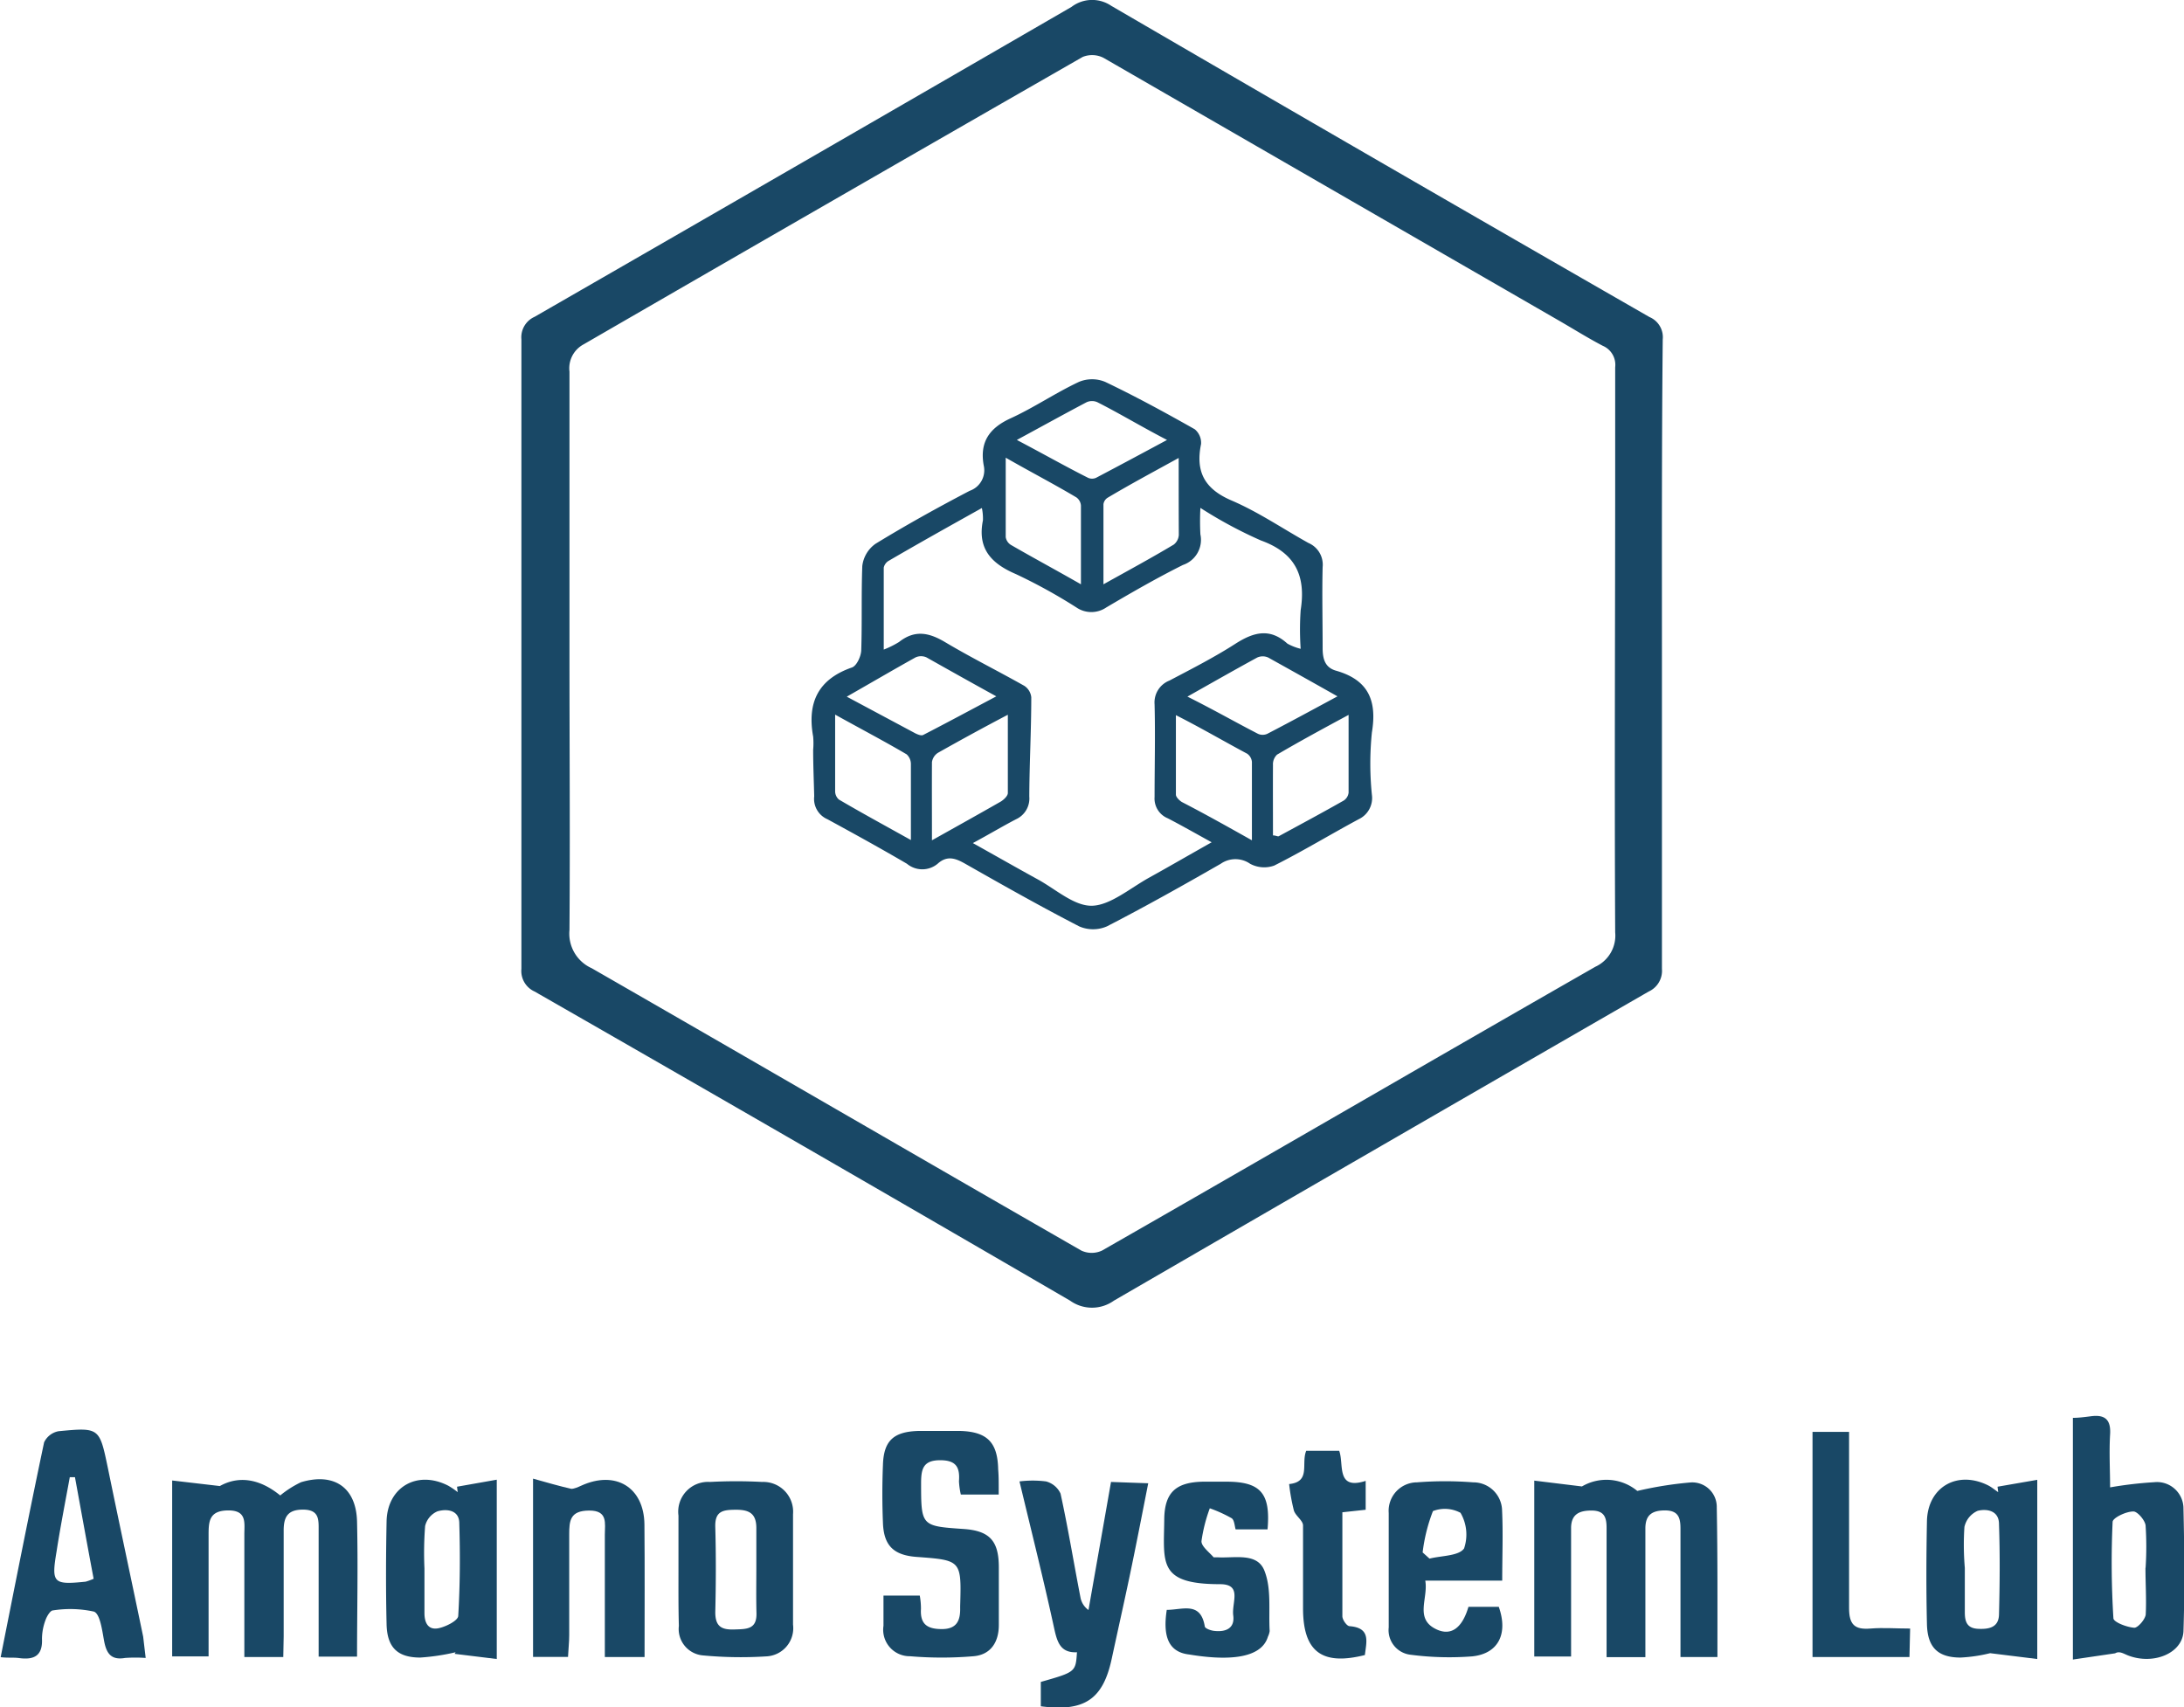 <svg xmlns="http://www.w3.org/2000/svg" viewBox="0 0 164.91 128.92"><g id="レイヤー_2" data-name="レイヤー 2"><g id="レイヤー_1-2" data-name="レイヤー 1"><path d="M21.39,125.12H18.45v-9.26c0-.86.21-1.82-1.22-1.81s-1.48.82-1.48,1.84c0,3,0,6,0,9.18H13V111.79l3.6.42c1.34-.75,2.92-.63,4.56.71a7.56,7.56,0,0,1,1.57-1c2.5-.75,4.18.4,4.23,3,.08,3.37,0,6.73,0,10.17H24.06v-5.54c0-1.32,0-2.64,0-4,0-.8.05-1.55-1.16-1.56s-1.49.59-1.48,1.63c0,2.64,0,5.29,0,7.93Z" style="fill:#194866"/><path d="M129.68,125.12h-2.79v-5.59c0-1.37,0-2.73,0-4.1,0-.84-.16-1.39-1.2-1.38s-1.45.42-1.45,1.37c0,2.75,0,5.49,0,8.23v1.48h-2.93v-6.38c0-1.12,0-2.25,0-3.37,0-.79-.16-1.31-1.11-1.32s-1.55.28-1.57,1.28c0,2,0,4.1,0,6.15v3.59h-2.78V111.8l3.6.44a3.65,3.65,0,0,1,4.18.34,28,28,0,0,1,4-.64,1.85,1.85,0,0,1,2,1.88C129.7,117.57,129.68,121.31,129.68,125.12Z" style="fill:#194866"/><path d="M156.52,125.31V107.06c.44,0,.9-.06,1.36-.12,1.06-.14,1.52.25,1.45,1.37-.08,1.36,0,2.72,0,4a29.78,29.78,0,0,1,3.32-.39,2,2,0,0,1,2.22,2c.07,3.08.1,6.17,0,9.25-.07,1.67-2.26,2.56-4.16,1.84-.35-.13-.67-.37-1-.17Zm5.49-6.92a24.54,24.54,0,0,0,0-3.21c-.05-.4-.63-1.07-.93-1.05-.56,0-1.54.48-1.56.78a68,68,0,0,0,.06,7.28c0,.29,1,.68,1.58.72.27,0,.82-.63.86-1C162.08,120.74,162,119.56,162,118.39Z" style="fill:#194866"/><path d="M11,125.19a11.16,11.16,0,0,0-1.56,0c-1.09.19-1.42-.39-1.59-1.34-.14-.77-.3-2-.76-2.16A8.38,8.38,0,0,0,4,121.6c-.2,0-.46.44-.56.72a4.11,4.11,0,0,0-.27,1.42c.06,1.28-.59,1.61-1.72,1.46-.42-.06-.86,0-1.4-.07,1.09-5.48,2.15-10.86,3.28-16.22a1.51,1.51,0,0,1,1.09-.84c3.11-.3,3.09-.26,3.73,2.8.87,4.24,1.78,8.47,2.66,12.71C10.86,124,10.92,124.52,11,125.19ZM5.66,111.54H5.27c-.34,1.87-.71,3.74-1,5.62-.4,2.38-.25,2.52,2.2,2.27a4.49,4.49,0,0,0,.6-.22C6.59,116.67,6.13,114.1,5.66,111.54Z" style="fill:#194866"/><path d="M75.41,112.85H72.55a5.86,5.86,0,0,1-.14-1c.08-1.06-.21-1.6-1.45-1.59s-1.4.65-1.41,1.66c0,3.31,0,3.31,3.18,3.53,2,.13,2.68.9,2.69,2.86,0,1.46,0,2.93,0,4.39,0,1.28-.6,2.25-1.91,2.36a28.5,28.5,0,0,1-4.8,0,2,2,0,0,1-2-2.3c0-.72,0-1.44,0-2.28h2.74a5.55,5.55,0,0,1,.09,1c-.07,1.15.46,1.53,1.58,1.53s1.4-.64,1.38-1.59v-.14c.1-3.47.1-3.47-3.3-3.72-1.72-.13-2.47-.85-2.53-2.57-.06-1.46-.06-2.93,0-4.39.06-1.8.79-2.49,2.65-2.55,1.08,0,2.15,0,3.22,0,2,.07,2.79.86,2.83,2.9C75.42,111.54,75.41,112.11,75.41,112.85Z" style="fill:#194866"/><path d="M34.51,112.26l3-.53v13.54l-3.18-.39.07-.12a16.41,16.41,0,0,1-2.67.4c-1.74,0-2.5-.79-2.54-2.52-.06-2.59-.05-5.18,0-7.76s2.3-3.9,4.65-2.7a5.71,5.71,0,0,1,.72.49Zm-2.46,6.18c0,1.12,0,2.24,0,3.36,0,.79.32,1.31,1.09,1.14.55-.12,1.44-.57,1.46-.92.14-2.32.15-4.66.08-7,0-1-.94-1.11-1.65-.9a1.61,1.61,0,0,0-.93,1.11A26.26,26.26,0,0,0,32.05,118.44Z" style="fill:#194866"/><path d="M150.83,112.26l3-.52v13.53l-3.56-.44a11.59,11.59,0,0,1-2.23.33c-1.74,0-2.5-.79-2.54-2.53-.06-2.58-.05-5.17,0-7.76s2.31-3.89,4.66-2.69c.26.14.48.33.72.49Zm-2.47,6.13c0,1.12,0,2.24,0,3.36,0,.75.2,1.2,1,1.24s1.55-.09,1.58-1.06c.06-2.28.08-4.57,0-6.85,0-1-.89-1.18-1.61-1a1.77,1.77,0,0,0-1,1.21A20.66,20.66,0,0,0,148.36,118.39Z" style="fill:#194866"/><path d="M51.23,118.53c0-1.36,0-2.73,0-4.09a2.25,2.25,0,0,1,2.38-2.54,37,37,0,0,1,3.94,0,2.25,2.25,0,0,1,2.33,2.44c0,2.78,0,5.55,0,8.33a2.13,2.13,0,0,1-2,2.4,30.52,30.52,0,0,1-4.78-.07,2,2,0,0,1-1.84-2.23C51.22,121.35,51.23,119.94,51.23,118.53Zm5.88-.08c0-1,0-2,0-3.07S56.6,114,55.6,114s-1.63.08-1.59,1.31c.06,2.14.05,4.29,0,6.43,0,1.09.49,1.33,1.43,1.3s1.71,0,1.68-1.23S57.11,119.57,57.11,118.45Z" style="fill:#194866"/><path d="M113.43,119.35h-5.81c.23,1.29-.76,2.78.67,3.59,1.24.7,2.12,0,2.59-1.61h2.29c.71,2,0,3.53-2,3.74a22.54,22.54,0,0,1-4.64-.12,1.87,1.87,0,0,1-1.67-2.07q0-4.3,0-8.63a2.15,2.15,0,0,1,2.14-2.32,27.15,27.15,0,0,1,4.23,0,2.17,2.17,0,0,1,2.19,2.14C113.5,115.76,113.43,117.46,113.43,119.35Zm-6-2.12.51.46c.9-.23,2.21-.19,2.61-.77a3.26,3.26,0,0,0-.27-2.69,2.5,2.5,0,0,0-2.08-.13A12.7,12.7,0,0,0,107.42,117.23Z" style="fill:#194866"/><path d="M48.67,125.12h-3c0-3.13,0-6.19,0-9.24,0-.85.25-1.83-1.19-1.82s-1.5.77-1.5,1.81c0,2.53,0,5.07,0,7.6,0,.52-.06,1-.09,1.64H40.25V111.65c1,.28,2,.57,2.89.77.22,0,.51-.13.75-.24,2.59-1.18,4.74.12,4.77,2.93C48.69,118.42,48.67,121.73,48.67,125.12Z" style="fill:#194866"/><path d="M86.7,112c-.47,2.39-.92,4.71-1.4,7-.44,2.09-.91,4.18-1.36,6.27-.66,3.05-2.06,4-5.35,3.57V127c2.63-.75,2.63-.75,2.73-2.24-1.24.06-1.49-.75-1.72-1.8-.79-3.64-1.7-7.26-2.62-11.1a8,8,0,0,1,2,0,1.67,1.67,0,0,1,1.1.92c.57,2.61,1,5.25,1.51,7.87a1.49,1.49,0,0,0,.6.92c.56-3.2,1.13-6.4,1.7-9.67Z" style="fill:#194866"/><path d="M88.1,121.56c1.19,0,2.55-.66,2.87,1.24,0,.16.47.33.74.35.84.09,1.54-.19,1.41-1.17s.71-2.36-1-2.36c-4.66,0-4.25-1.58-4.21-4.81,0-2.09.84-2.89,2.94-2.93h1.75c2.59,0,3.35.88,3.11,3.6H93.3c-.08-.25-.09-.7-.3-.84a10.28,10.28,0,0,0-1.65-.75,11.82,11.82,0,0,0-.63,2.49c0,.39.58.82.92,1.21,0,0,.18,0,.28,0,1.29.08,3-.38,3.55,1s.31,3,.4,4.57a1.36,1.36,0,0,1-.13.42c-.52,1.75-3.24,1.8-5.94,1.35C88.27,124.76,87.78,123.62,88.1,121.56Z" style="fill:#194866"/><path d="M144.18,125.12h-7.32v-17h2.76v2.61c0,3.56,0,7.13,0,10.69,0,1.24.41,1.65,1.61,1.55,1-.08,1.93,0,3,0Z" style="fill:#194866"/><path d="M98.63,109.55h2.49c.38,1-.27,3,2,2.27V114l-1.76.19c0,2.64,0,5.25,0,7.85,0,.27.33.73.53.75,1.64.12,1.28,1.19,1.17,2.18-3.25.82-4.66-.26-4.67-3.5,0-2.09,0-4.19,0-6.28,0-.38-.56-.72-.69-1.13a15.11,15.11,0,0,1-.36-2C99,111.89,98.23,110.52,98.63,109.55Z" style="fill:#194866"/><path d="M125.49,49.52c0,7.88,0,15.76,0,23.64a1.72,1.72,0,0,1-1,1.71Q104.31,86.5,84.11,98.21a2.84,2.84,0,0,1-3.31,0Q60.62,86.47,40.37,74.87a1.7,1.7,0,0,1-1-1.71q0-23.77,0-47.54a1.69,1.69,0,0,1,1-1.7Q60.65,12.25,80.91.52a2.57,2.57,0,0,1,3-.08q20.28,11.81,40.64,23.5a1.65,1.65,0,0,1,1,1.69C125.47,33.59,125.49,41.56,125.49,49.52ZM43,49.4c0,6.94.05,13.88,0,20.82a2.86,2.86,0,0,0,1.68,2.89C57,80.19,69.3,87.34,81.65,94.43a1.85,1.85,0,0,0,1.56,0C95.64,87.32,108,80.13,120.46,73a2.59,2.59,0,0,0,1.5-2.6c-.06-11.63,0-23.25,0-34.88,0-2.6,0-5.2,0-7.79a1.56,1.56,0,0,0-.94-1.62c-1.13-.59-2.21-1.27-3.32-1.91Q100.52,14.29,83.33,4.37a1.9,1.9,0,0,0-1.58-.07Q62.9,15.11,44.07,26A2.05,2.05,0,0,0,43,28.06C43,35.17,43,42.28,43,49.4Z" style="fill:#194866"/><path d="M61.4,56.62a5.78,5.78,0,0,0,0-1c-.46-2.55.36-4.33,2.93-5.22.35-.12.68-.83.7-1.28.07-2.12,0-4.26.08-6.38a2.39,2.39,0,0,1,1-1.68c2.32-1.42,4.7-2.74,7.11-4a1.64,1.64,0,0,0,1.06-1.91c-.32-1.76.42-2.82,2-3.55,1.78-.81,3.41-1.93,5.18-2.76a2.57,2.57,0,0,1,2,0c2.3,1.1,4.54,2.32,6.75,3.57a1.33,1.33,0,0,1,.48,1.12c-.43,2.1.27,3.39,2.3,4.26S96.84,39.91,98.8,41a1.78,1.78,0,0,1,1.07,1.82c-.05,2,0,4.09,0,6.13,0,.85.21,1.46,1,1.69,2.44.69,3.12,2.24,2.72,4.66a23.24,23.24,0,0,0,0,4.72,1.77,1.77,0,0,1-1,1.84c-2.14,1.15-4.21,2.41-6.38,3.5a2.24,2.24,0,0,1-1.82-.14,1.94,1.94,0,0,0-2.21,0c-2.84,1.63-5.69,3.23-8.6,4.73a2.62,2.62,0,0,1-2.09,0c-2.91-1.5-5.76-3.11-8.61-4.73-.72-.41-1.36-.65-2.08,0a1.81,1.81,0,0,1-2.32,0c-2-1.17-4-2.27-6-3.36a1.67,1.67,0,0,1-1-1.73C61.45,58.92,61.4,57.77,61.4,56.62ZM74.14,38.36c-2.49,1.39-4.78,2.67-7.06,4a.79.79,0,0,0-.35.5c0,2,0,4,0,6.19a7.1,7.1,0,0,0,1.15-.57c1.18-.93,2.24-.73,3.47,0,2,1.19,4,2.18,6,3.31a1.18,1.18,0,0,1,.52.86c0,2.5-.14,5-.15,7.5a1.72,1.72,0,0,1-1,1.71c-1,.52-2,1.12-3.26,1.8,1.79,1,3.33,1.88,4.88,2.73,1.38.75,2.79,2.06,4.16,2s2.86-1.34,4.27-2.12,3-1.7,4.72-2.67c-1.25-.69-2.27-1.27-3.31-1.81a1.61,1.61,0,0,1-1-1.61c0-2.33.06-4.67,0-7a1.77,1.77,0,0,1,1.12-1.79c1.69-.89,3.4-1.76,5-2.79,1.35-.86,2.58-1.21,3.91,0a4,4,0,0,0,1,.39,21.49,21.49,0,0,1,0-2.91c.41-2.59-.39-4.33-3-5.27a33,33,0,0,1-4.57-2.46,19.16,19.16,0,0,0,0,2,2,2,0,0,1-1.32,2.31c-2,1-3.89,2.09-5.79,3.21a2,2,0,0,1-2.25,0,40.67,40.67,0,0,0-4.57-2.52c-1.87-.8-2.92-1.93-2.49-4.06A3.87,3.87,0,0,0,74.14,38.36ZM70.37,63.45c1.95-1.09,3.58-2,5.19-2.92.23-.14.53-.42.54-.64,0-1.88,0-3.77,0-5.92-2,1.05-3.62,1.94-5.27,2.87a1,1,0,0,0-.46.71C70.36,59.4,70.37,61.25,70.37,63.45Zm24.16,0c0-2.2,0-4.06,0-5.92a.85.85,0,0,0-.36-.62C92.46,56,90.76,55,88.79,54c0,2.17,0,4.06,0,6,0,.19.26.44.45.56C90.91,61.42,92.57,62.35,94.53,63.45ZM81.62,44.12c0-2.21,0-4.08,0-5.94a.83.83,0,0,0-.34-.62c-1.68-1-3.38-1.88-5.34-3,0,2.19,0,4.08,0,6a.85.85,0,0,0,.4.59C78,42.11,79.66,43,81.62,44.12ZM89,34.58c-2,1.1-3.68,2-5.36,3a.69.69,0,0,0-.32.49c0,1.92,0,3.85,0,6.05,1.94-1.08,3.64-2,5.31-3a1,1,0,0,0,.38-.73C89,38.58,89,36.76,89,34.58ZM68.78,63.43c0-2.15,0-3.93,0-5.7a1,1,0,0,0-.32-.77c-1.7-1-3.44-1.91-5.4-3,0,2.13,0,4,0,5.76a.84.84,0,0,0,.28.65C65.06,61.38,66.79,62.32,68.78,63.43Zm27.34-.35c.21,0,.36.1.44.06,1.64-.89,3.28-1.77,4.9-2.69a.82.82,0,0,0,.37-.6c0-1.85,0-3.71,0-5.87-2,1.08-3.7,2-5.4,3a1,1,0,0,0-.31.78C96.11,59.51,96.12,61.29,96.12,63.08ZM89.66,52.6c2,1,3.64,1.94,5.33,2.81a.85.85,0,0,0,.7,0c1.7-.88,3.39-1.8,5.3-2.83-1.91-1.08-3.56-2-5.23-2.93a1,1,0,0,0-.83,0C93.26,50.56,91.61,51.5,89.66,52.6Zm-25.73,0,5.18,2.77c.18.09.45.2.59.13,1.77-.91,3.53-1.86,5.53-2.92-2-1.1-3.6-2-5.27-2.94a1,1,0,0,0-.83,0C67.46,50.57,65.82,51.53,63.93,52.61ZM88.12,33.22c-1.93-1-3.58-2-5.26-2.85a1,1,0,0,0-.81,0c-1.67.88-3.33,1.8-5.27,2.85,2,1.05,3.67,2,5.38,2.86a.74.74,0,0,0,.6,0C84.47,35.18,86.17,34.27,88.12,33.22Z" style="fill:#194866"/></g></g></svg>